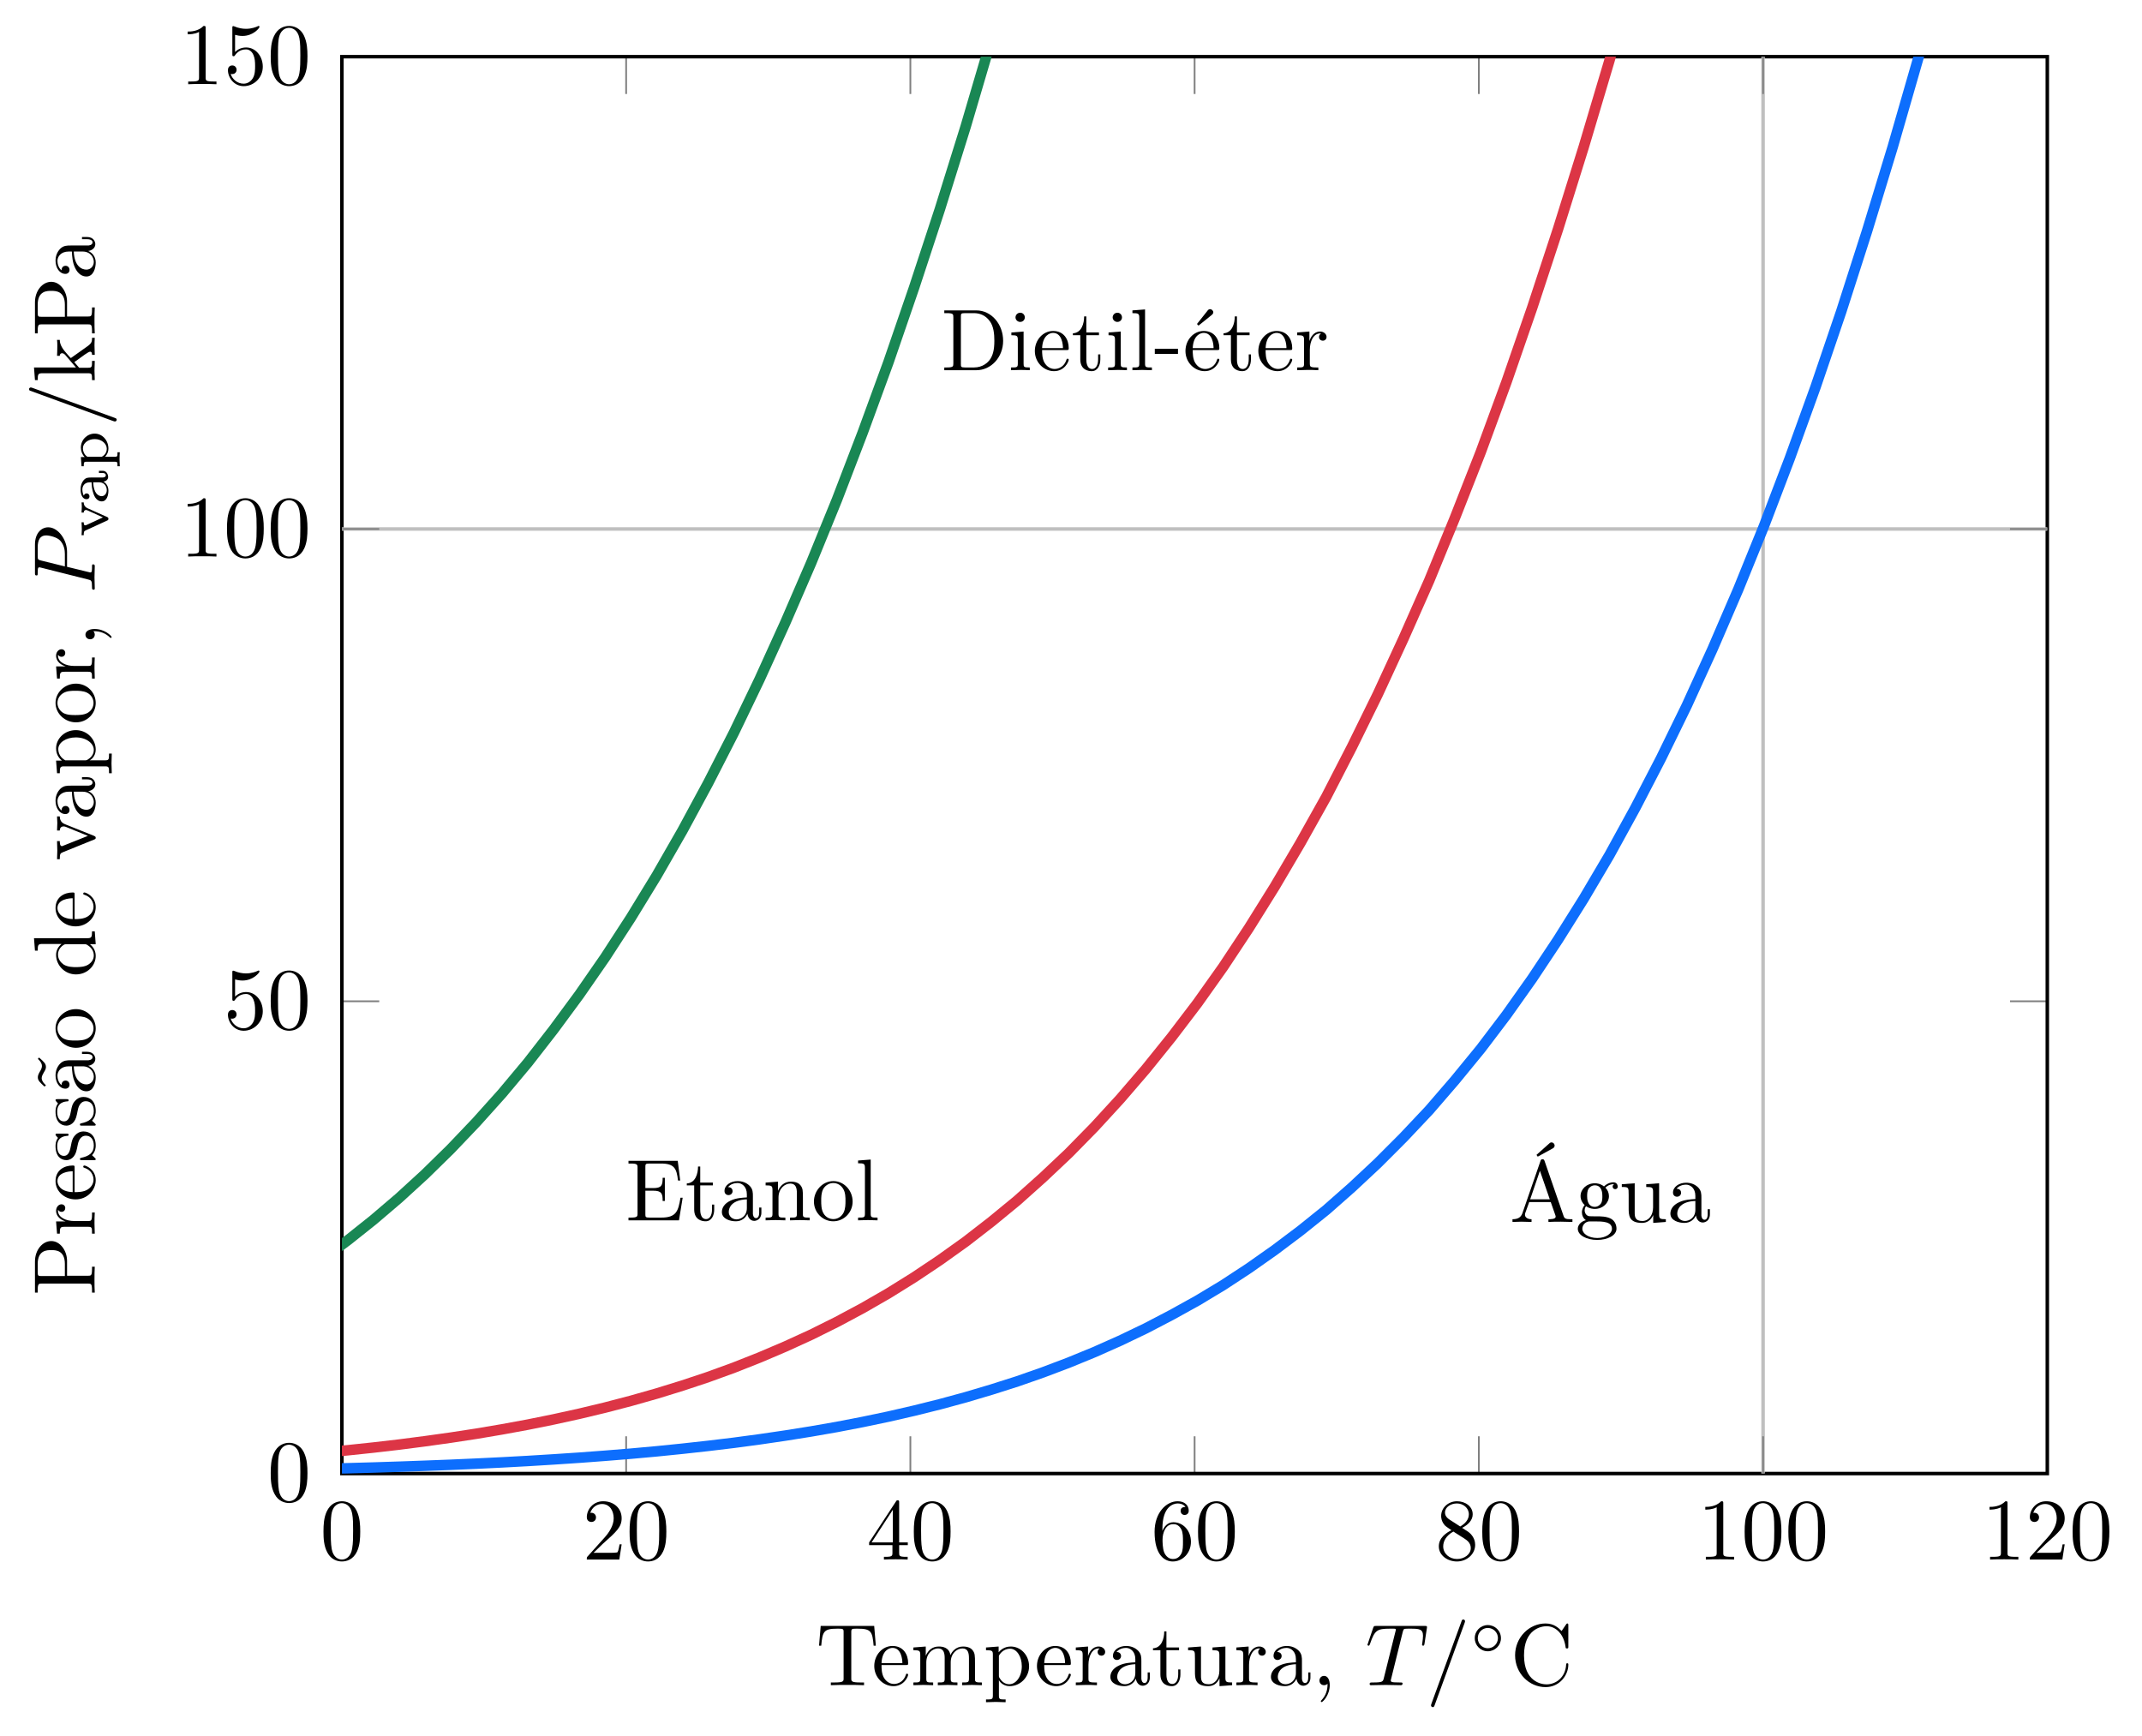 <?xml version="1.0" encoding="UTF-8"?>
<svg xmlns="http://www.w3.org/2000/svg" xmlns:xlink="http://www.w3.org/1999/xlink" width="244.01pt" height="197.77pt" viewBox="0 0 244.01 197.77" version="1.1">
<defs>
<g>
<symbol overflow="visible" id="glyph0-0">
<path style="stroke:none;" d=""/>
</symbol>
<symbol overflow="visible" id="glyph0-1">
<path style="stroke:none;" d="M 4.578 -3.188 C 4.578 -3.984 4.531 -4.781 4.188 -5.516 C 3.734 -6.484 2.906 -6.641 2.5 -6.641 C 1.891 -6.641 1.172 -6.375 0.75 -5.453 C 0.438 -4.766 0.391 -3.984 0.391 -3.188 C 0.391 -2.438 0.422 -1.547 0.844 -0.781 C 1.266 0.016 2 0.219 2.484 0.219 C 3.016 0.219 3.781 0.016 4.219 -0.938 C 4.531 -1.625 4.578 -2.406 4.578 -3.188 Z M 3.766 -3.312 C 3.766 -2.562 3.766 -1.891 3.656 -1.25 C 3.5 -0.297 2.938 0 2.484 0 C 2.094 0 1.5 -0.25 1.328 -1.203 C 1.219 -1.797 1.219 -2.719 1.219 -3.312 C 1.219 -3.953 1.219 -4.609 1.297 -5.141 C 1.484 -6.328 2.234 -6.422 2.484 -6.422 C 2.812 -6.422 3.469 -6.234 3.656 -5.25 C 3.766 -4.688 3.766 -3.938 3.766 -3.312 Z M 3.766 -3.312 "/>
</symbol>
<symbol overflow="visible" id="glyph0-2">
<path style="stroke:none;" d="M 4.469 -1.734 L 4.234 -1.734 C 4.172 -1.438 4.109 -1 4 -0.844 C 3.938 -0.766 3.281 -0.766 3.062 -0.766 L 1.266 -0.766 L 2.328 -1.797 C 3.875 -3.172 4.469 -3.703 4.469 -4.703 C 4.469 -5.844 3.578 -6.641 2.359 -6.641 C 1.234 -6.641 0.5 -5.719 0.5 -4.828 C 0.5 -4.281 1 -4.281 1.031 -4.281 C 1.203 -4.281 1.547 -4.391 1.547 -4.812 C 1.547 -5.062 1.359 -5.328 1.016 -5.328 C 0.938 -5.328 0.922 -5.328 0.891 -5.312 C 1.109 -5.969 1.656 -6.328 2.234 -6.328 C 3.141 -6.328 3.562 -5.516 3.562 -4.703 C 3.562 -3.906 3.078 -3.125 2.516 -2.5 L 0.609 -0.375 C 0.5 -0.266 0.5 -0.234 0.5 0 L 4.203 0 Z M 4.469 -1.734 "/>
</symbol>
<symbol overflow="visible" id="glyph0-3">
<path style="stroke:none;" d="M 4.688 -1.641 L 4.688 -1.953 L 3.703 -1.953 L 3.703 -6.484 C 3.703 -6.688 3.703 -6.75 3.531 -6.75 C 3.453 -6.75 3.422 -6.75 3.344 -6.625 L 0.281 -1.953 L 0.281 -1.641 L 2.938 -1.641 L 2.938 -0.781 C 2.938 -0.422 2.906 -0.312 2.172 -0.312 L 1.969 -0.312 L 1.969 0 C 2.375 -0.031 2.891 -0.031 3.312 -0.031 C 3.734 -0.031 4.25 -0.031 4.672 0 L 4.672 -0.312 L 4.453 -0.312 C 3.719 -0.312 3.703 -0.422 3.703 -0.781 L 3.703 -1.641 Z M 2.984 -1.953 L 0.562 -1.953 L 2.984 -5.672 Z M 2.984 -1.953 "/>
</symbol>
<symbol overflow="visible" id="glyph0-4">
<path style="stroke:none;" d="M 4.562 -2.031 C 4.562 -3.297 3.672 -4.25 2.562 -4.25 C 1.891 -4.25 1.516 -3.75 1.312 -3.266 L 1.312 -3.516 C 1.312 -6.031 2.547 -6.391 3.062 -6.391 C 3.297 -6.391 3.719 -6.328 3.938 -5.984 C 3.781 -5.984 3.391 -5.984 3.391 -5.547 C 3.391 -5.234 3.625 -5.078 3.844 -5.078 C 4 -5.078 4.312 -5.172 4.312 -5.562 C 4.312 -6.156 3.875 -6.641 3.047 -6.641 C 1.766 -6.641 0.422 -5.359 0.422 -3.156 C 0.422 -0.484 1.578 0.219 2.5 0.219 C 3.609 0.219 4.562 -0.719 4.562 -2.031 Z M 3.656 -2.047 C 3.656 -1.562 3.656 -1.062 3.484 -0.703 C 3.188 -0.109 2.734 -0.062 2.5 -0.062 C 1.875 -0.062 1.578 -0.656 1.516 -0.812 C 1.328 -1.281 1.328 -2.078 1.328 -2.25 C 1.328 -3.031 1.656 -4.031 2.547 -4.031 C 2.719 -4.031 3.172 -4.031 3.484 -3.406 C 3.656 -3.047 3.656 -2.531 3.656 -2.047 Z M 3.656 -2.047 "/>
</symbol>
<symbol overflow="visible" id="glyph0-5">
<path style="stroke:none;" d="M 4.562 -1.672 C 4.562 -2.031 4.453 -2.484 4.062 -2.906 C 3.875 -3.109 3.719 -3.203 3.078 -3.609 C 3.797 -3.984 4.281 -4.5 4.281 -5.156 C 4.281 -6.078 3.406 -6.641 2.5 -6.641 C 1.5 -6.641 0.688 -5.906 0.688 -4.969 C 0.688 -4.797 0.703 -4.344 1.125 -3.875 C 1.234 -3.766 1.609 -3.516 1.859 -3.344 C 1.281 -3.047 0.422 -2.5 0.422 -1.5 C 0.422 -0.453 1.438 0.219 2.484 0.219 C 3.609 0.219 4.562 -0.609 4.562 -1.672 Z M 3.844 -5.156 C 3.844 -4.578 3.453 -4.109 2.859 -3.766 L 1.625 -4.562 C 1.172 -4.859 1.125 -5.188 1.125 -5.359 C 1.125 -5.969 1.781 -6.391 2.484 -6.391 C 3.203 -6.391 3.844 -5.875 3.844 -5.156 Z M 4.062 -1.312 C 4.062 -0.578 3.312 -0.062 2.5 -0.062 C 1.641 -0.062 0.922 -0.672 0.922 -1.5 C 0.922 -2.078 1.234 -2.719 2.078 -3.188 L 3.312 -2.406 C 3.594 -2.219 4.062 -1.922 4.062 -1.312 Z M 4.062 -1.312 "/>
</symbol>
<symbol overflow="visible" id="glyph0-6">
<path style="stroke:none;" d="M 4.172 0 L 4.172 -0.312 L 3.859 -0.312 C 2.953 -0.312 2.938 -0.422 2.938 -0.781 L 2.938 -6.375 C 2.938 -6.625 2.938 -6.641 2.703 -6.641 C 2.078 -6 1.203 -6 0.891 -6 L 0.891 -5.688 C 1.094 -5.688 1.672 -5.688 2.188 -5.953 L 2.188 -0.781 C 2.188 -0.422 2.156 -0.312 1.266 -0.312 L 0.953 -0.312 L 0.953 0 C 1.297 -0.031 2.156 -0.031 2.562 -0.031 C 2.953 -0.031 3.828 -0.031 4.172 0 Z M 4.172 0 "/>
</symbol>
<symbol overflow="visible" id="glyph0-7">
<path style="stroke:none;" d="M 4.469 -2 C 4.469 -3.188 3.656 -4.188 2.578 -4.188 C 2.109 -4.188 1.672 -4.031 1.312 -3.672 L 1.312 -5.625 C 1.516 -5.562 1.844 -5.5 2.156 -5.5 C 3.391 -5.5 4.094 -6.406 4.094 -6.531 C 4.094 -6.594 4.062 -6.641 3.984 -6.641 C 3.984 -6.641 3.953 -6.641 3.906 -6.609 C 3.703 -6.516 3.219 -6.312 2.547 -6.312 C 2.156 -6.312 1.688 -6.391 1.219 -6.594 C 1.141 -6.625 1.109 -6.625 1.109 -6.625 C 1 -6.625 1 -6.547 1 -6.391 L 1 -3.438 C 1 -3.266 1 -3.188 1.141 -3.188 C 1.219 -3.188 1.234 -3.203 1.281 -3.266 C 1.391 -3.422 1.75 -3.969 2.562 -3.969 C 3.078 -3.969 3.328 -3.516 3.406 -3.328 C 3.562 -2.953 3.594 -2.578 3.594 -2.078 C 3.594 -1.719 3.594 -1.125 3.344 -0.703 C 3.109 -0.312 2.734 -0.062 2.281 -0.062 C 1.562 -0.062 0.984 -0.594 0.812 -1.172 C 0.844 -1.172 0.875 -1.156 0.984 -1.156 C 1.312 -1.156 1.484 -1.406 1.484 -1.641 C 1.484 -1.891 1.312 -2.141 0.984 -2.141 C 0.844 -2.141 0.5 -2.062 0.5 -1.609 C 0.5 -0.75 1.188 0.219 2.297 0.219 C 3.453 0.219 4.469 -0.734 4.469 -2 Z M 4.469 -2 "/>
</symbol>
<symbol overflow="visible" id="glyph0-8">
<path style="stroke:none;" d="M 6.625 -2.328 C 6.625 -2.422 6.625 -2.5 6.5 -2.5 C 6.391 -2.5 6.391 -2.438 6.375 -2.328 C 6.297 -0.906 5.234 -0.094 4.141 -0.094 C 3.531 -0.094 1.578 -0.422 1.578 -3.406 C 1.578 -6.375 3.531 -6.719 4.141 -6.719 C 5.219 -6.719 6.109 -5.812 6.312 -4.359 C 6.328 -4.219 6.328 -4.188 6.469 -4.188 C 6.625 -4.188 6.625 -4.219 6.625 -4.422 L 6.625 -6.781 C 6.625 -6.953 6.625 -7.031 6.516 -7.031 C 6.484 -7.031 6.438 -7.031 6.359 -6.906 L 5.859 -6.172 C 5.5 -6.531 4.984 -7.031 4.031 -7.031 C 2.156 -7.031 0.562 -5.438 0.562 -3.406 C 0.562 -1.344 2.172 0.219 4.031 0.219 C 5.656 0.219 6.625 -1.172 6.625 -2.328 Z M 6.625 -2.328 "/>
</symbol>
<symbol overflow="visible" id="glyph1-0">
<path style="stroke:none;" d=""/>
</symbol>
<symbol overflow="visible" id="glyph1-1">
<path style="stroke:none;" d="M 7.141 0 L 7.141 -0.312 L 6.969 -0.312 C 6.375 -0.312 6.234 -0.375 6.125 -0.703 L 3.969 -6.938 C 3.922 -7.062 3.891 -7.141 3.734 -7.141 C 3.578 -7.141 3.547 -7.078 3.5 -6.938 L 1.438 -0.984 C 1.25 -0.469 0.859 -0.312 0.312 -0.312 L 0.312 0 L 1.328 -0.031 L 2.484 0 L 2.484 -0.312 C 1.984 -0.312 1.734 -0.562 1.734 -0.812 C 1.734 -0.844 1.75 -0.953 1.75 -0.969 L 2.219 -2.266 L 4.672 -2.266 L 5.203 -0.75 C 5.219 -0.703 5.234 -0.641 5.234 -0.609 C 5.234 -0.312 4.672 -0.312 4.406 -0.312 L 4.406 0 C 4.766 -0.031 5.469 -0.031 5.844 -0.031 Z M 4.562 -2.578 L 2.328 -2.578 L 3.438 -5.828 Z M 5.109 -8.641 C 5.141 -8.859 4.969 -9.062 4.75 -9.062 C 4.641 -9.062 4.531 -8.984 4.5 -8.938 L 3.047 -7.641 L 3.188 -7.438 L 4.891 -8.375 C 5 -8.422 5.078 -8.516 5.109 -8.641 Z M 5.109 -8.641 "/>
</symbol>
<symbol overflow="visible" id="glyph1-2">
<path style="stroke:none;" d="M 4.828 -4.031 C 4.828 -4.203 4.719 -4.516 4.328 -4.516 C 4.125 -4.516 3.688 -4.453 3.266 -4.047 C 2.844 -4.375 2.438 -4.406 2.219 -4.406 C 1.281 -4.406 0.594 -3.719 0.594 -2.953 C 0.594 -2.516 0.812 -2.141 1.062 -1.922 C 0.938 -1.781 0.75 -1.453 0.75 -1.094 C 0.75 -0.781 0.891 -0.406 1.203 -0.203 C 0.594 -0.047 0.281 0.391 0.281 0.781 C 0.281 1.5 1.266 2.047 2.484 2.047 C 3.656 2.047 4.688 1.547 4.688 0.766 C 4.688 0.422 4.562 -0.094 4.047 -0.375 C 3.516 -0.641 2.938 -0.641 2.328 -0.641 C 2.078 -0.641 1.656 -0.641 1.578 -0.656 C 1.266 -0.703 1.062 -1 1.062 -1.328 C 1.062 -1.359 1.062 -1.594 1.219 -1.797 C 1.609 -1.516 2.031 -1.484 2.219 -1.484 C 3.141 -1.484 3.828 -2.172 3.828 -2.938 C 3.828 -3.312 3.672 -3.672 3.422 -3.906 C 3.781 -4.25 4.141 -4.297 4.312 -4.297 C 4.312 -4.297 4.391 -4.297 4.422 -4.281 C 4.312 -4.25 4.25 -4.141 4.25 -4.016 C 4.25 -3.844 4.391 -3.734 4.547 -3.734 C 4.641 -3.734 4.828 -3.797 4.828 -4.031 Z M 3.078 -2.953 C 3.078 -2.688 3.078 -2.359 2.922 -2.109 C 2.844 -2 2.609 -1.719 2.219 -1.719 C 1.344 -1.719 1.344 -2.719 1.344 -2.938 C 1.344 -3.203 1.359 -3.531 1.5 -3.781 C 1.578 -3.891 1.812 -4.172 2.219 -4.172 C 3.078 -4.172 3.078 -3.188 3.078 -2.953 Z M 4.172 0.781 C 4.172 1.328 3.469 1.828 2.5 1.828 C 1.484 1.828 0.797 1.312 0.797 0.781 C 0.797 0.328 1.172 -0.047 1.609 -0.062 L 2.203 -0.062 C 3.062 -0.062 4.172 -0.062 4.172 0.781 Z M 4.172 0.781 "/>
</symbol>
<symbol overflow="visible" id="glyph1-3">
<path style="stroke:none;" d="M 5.328 0 L 5.328 -0.312 C 4.641 -0.312 4.562 -0.375 4.562 -0.875 L 4.562 -4.406 L 3.094 -4.297 L 3.094 -3.984 C 3.781 -3.984 3.875 -3.922 3.875 -3.422 L 3.875 -1.656 C 3.875 -0.781 3.391 -0.109 2.656 -0.109 C 1.828 -0.109 1.781 -0.578 1.781 -1.094 L 1.781 -4.406 L 0.312 -4.297 L 0.312 -3.984 C 1.094 -3.984 1.094 -3.953 1.094 -3.078 L 1.094 -1.578 C 1.094 -0.797 1.094 0.109 2.609 0.109 C 3.172 0.109 3.609 -0.172 3.891 -0.781 L 3.891 0.109 Z M 5.328 0 "/>
</symbol>
<symbol overflow="visible" id="glyph1-4">
<path style="stroke:none;" d="M 4.812 -0.891 L 4.812 -1.453 L 4.562 -1.453 L 4.562 -0.891 C 4.562 -0.312 4.312 -0.25 4.203 -0.25 C 3.875 -0.25 3.844 -0.703 3.844 -0.75 L 3.844 -2.734 C 3.844 -3.156 3.844 -3.547 3.484 -3.922 C 3.094 -4.312 2.594 -4.469 2.109 -4.469 C 1.297 -4.469 0.609 -4 0.609 -3.344 C 0.609 -3.047 0.812 -2.875 1.062 -2.875 C 1.344 -2.875 1.531 -3.078 1.531 -3.328 C 1.531 -3.453 1.469 -3.781 1.016 -3.781 C 1.281 -4.141 1.781 -4.25 2.094 -4.25 C 2.578 -4.25 3.156 -3.859 3.156 -2.969 L 3.156 -2.609 C 2.641 -2.578 1.938 -2.547 1.312 -2.25 C 0.562 -1.906 0.312 -1.391 0.312 -0.953 C 0.312 -0.141 1.281 0.109 1.906 0.109 C 2.578 0.109 3.031 -0.297 3.219 -0.75 C 3.266 -0.359 3.531 0.062 4 0.062 C 4.203 0.062 4.812 -0.078 4.812 -0.891 Z M 3.156 -1.391 C 3.156 -0.453 2.438 -0.109 1.984 -0.109 C 1.5 -0.109 1.094 -0.453 1.094 -0.953 C 1.094 -1.5 1.5 -2.328 3.156 -2.391 Z M 3.156 -1.391 "/>
</symbol>
<symbol overflow="visible" id="glyph1-5">
<path style="stroke:none;" d="M 6.5 -2.578 L 6.25 -2.578 C 6 -1.031 5.766 -0.312 4.062 -0.312 L 2.734 -0.312 C 2.266 -0.312 2.25 -0.375 2.25 -0.703 L 2.25 -3.375 L 3.141 -3.375 C 4.109 -3.375 4.219 -3.047 4.219 -2.203 L 4.469 -2.203 L 4.469 -4.844 L 4.219 -4.844 C 4.219 -3.984 4.109 -3.672 3.141 -3.672 L 2.25 -3.672 L 2.25 -6.078 C 2.25 -6.406 2.266 -6.469 2.734 -6.469 L 4.016 -6.469 C 5.547 -6.469 5.812 -5.922 5.969 -4.531 L 6.219 -4.531 L 5.938 -6.781 L 0.328 -6.781 L 0.328 -6.469 L 0.562 -6.469 C 1.328 -6.469 1.359 -6.359 1.359 -6 L 1.359 -0.781 C 1.359 -0.422 1.328 -0.312 0.562 -0.312 L 0.328 -0.312 L 0.328 0 L 6.078 0 Z M 6.5 -2.578 "/>
</symbol>
<symbol overflow="visible" id="glyph1-6">
<path style="stroke:none;" d="M 3.312 -1.234 L 3.312 -1.797 L 3.062 -1.797 L 3.062 -1.25 C 3.062 -0.516 2.766 -0.141 2.391 -0.141 C 1.719 -0.141 1.719 -1.047 1.719 -1.219 L 1.719 -3.984 L 3.156 -3.984 L 3.156 -4.297 L 1.719 -4.297 L 1.719 -6.125 L 1.469 -6.125 C 1.469 -5.312 1.172 -4.25 0.188 -4.203 L 0.188 -3.984 L 1.031 -3.984 L 1.031 -1.234 C 1.031 -0.016 1.969 0.109 2.328 0.109 C 3.031 0.109 3.312 -0.594 3.312 -1.234 Z M 3.312 -1.234 "/>
</symbol>
<symbol overflow="visible" id="glyph1-7">
<path style="stroke:none;" d="M 5.328 0 L 5.328 -0.312 C 4.812 -0.312 4.562 -0.312 4.562 -0.609 L 4.562 -2.516 C 4.562 -3.375 4.562 -3.672 4.25 -4.031 C 4.109 -4.203 3.781 -4.406 3.203 -4.406 C 2.469 -4.406 2 -3.984 1.719 -3.359 L 1.719 -4.406 L 0.312 -4.297 L 0.312 -3.984 C 1.016 -3.984 1.094 -3.922 1.094 -3.422 L 1.094 -0.75 C 1.094 -0.312 0.984 -0.312 0.312 -0.312 L 0.312 0 L 1.453 -0.031 L 2.562 0 L 2.562 -0.312 C 1.891 -0.312 1.781 -0.312 1.781 -0.75 L 1.781 -2.594 C 1.781 -3.625 2.5 -4.188 3.125 -4.188 C 3.766 -4.188 3.875 -3.656 3.875 -3.078 L 3.875 -0.75 C 3.875 -0.312 3.766 -0.312 3.094 -0.312 L 3.094 0 L 4.219 -0.031 Z M 5.328 0 "/>
</symbol>
<symbol overflow="visible" id="glyph1-8">
<path style="stroke:none;" d="M 4.688 -2.141 C 4.688 -3.406 3.703 -4.469 2.5 -4.469 C 1.25 -4.469 0.281 -3.375 0.281 -2.141 C 0.281 -0.844 1.312 0.109 2.484 0.109 C 3.688 0.109 4.688 -0.875 4.688 -2.141 Z M 3.875 -2.219 C 3.875 -1.859 3.875 -1.312 3.656 -0.875 C 3.422 -0.422 2.984 -0.141 2.5 -0.141 C 2.062 -0.141 1.625 -0.344 1.359 -0.812 C 1.109 -1.25 1.109 -1.859 1.109 -2.219 C 1.109 -2.609 1.109 -3.141 1.344 -3.578 C 1.609 -4.031 2.078 -4.25 2.484 -4.25 C 2.922 -4.25 3.344 -4.031 3.609 -3.594 C 3.875 -3.172 3.875 -2.594 3.875 -2.219 Z M 3.875 -2.219 "/>
</symbol>
<symbol overflow="visible" id="glyph1-9">
<path style="stroke:none;" d="M 2.547 0 L 2.547 -0.312 C 1.875 -0.312 1.766 -0.312 1.766 -0.75 L 1.766 -6.922 L 0.328 -6.812 L 0.328 -6.5 C 1.031 -6.5 1.109 -6.438 1.109 -5.938 L 1.109 -0.75 C 1.109 -0.312 1 -0.312 0.328 -0.312 L 0.328 0 L 1.438 -0.031 Z M 2.547 0 "/>
</symbol>
<symbol overflow="visible" id="glyph1-10">
<path style="stroke:none;" d="M 7.047 -3.344 C 7.047 -5.25 5.703 -6.812 4 -6.812 L 0.344 -6.812 L 0.344 -6.5 L 0.594 -6.5 C 1.359 -6.5 1.375 -6.391 1.375 -6.031 L 1.375 -0.781 C 1.375 -0.422 1.359 -0.312 0.594 -0.312 L 0.344 -0.312 L 0.344 0 L 4 0 C 5.672 0 7.047 -1.469 7.047 -3.344 Z M 6.047 -3.344 C 6.047 -2.25 5.859 -1.641 5.5 -1.156 C 5.297 -0.891 4.734 -0.312 3.734 -0.312 L 2.719 -0.312 C 2.25 -0.312 2.234 -0.375 2.234 -0.703 L 2.234 -6.094 C 2.234 -6.438 2.25 -6.5 2.719 -6.5 L 3.719 -6.5 C 4.344 -6.5 5.031 -6.281 5.531 -5.578 C 5.969 -4.984 6.047 -4.125 6.047 -3.344 Z M 6.047 -3.344 "/>
</symbol>
<symbol overflow="visible" id="glyph1-11">
<path style="stroke:none;" d="M 2.469 0 L 2.469 -0.312 C 1.797 -0.312 1.766 -0.359 1.766 -0.75 L 1.766 -4.406 L 0.375 -4.297 L 0.375 -3.984 C 1.016 -3.984 1.109 -3.922 1.109 -3.438 L 1.109 -0.75 C 1.109 -0.312 1 -0.312 0.328 -0.312 L 0.328 0 L 1.422 -0.031 C 1.781 -0.031 2.125 -0.016 2.469 0 Z M 1.906 -6.016 C 1.906 -6.297 1.688 -6.547 1.391 -6.547 C 1.047 -6.547 0.844 -6.266 0.844 -6.016 C 0.844 -5.75 1.078 -5.5 1.375 -5.5 C 1.719 -5.5 1.906 -5.766 1.906 -6.016 Z M 1.906 -6.016 "/>
</symbol>
<symbol overflow="visible" id="glyph1-12">
<path style="stroke:none;" d="M 4.141 -1.188 C 4.141 -1.281 4.062 -1.312 4 -1.312 C 3.922 -1.312 3.891 -1.25 3.875 -1.172 C 3.531 -0.141 2.625 -0.141 2.531 -0.141 C 2.031 -0.141 1.641 -0.438 1.406 -0.812 C 1.109 -1.281 1.109 -1.938 1.109 -2.297 L 3.891 -2.297 C 4.109 -2.297 4.141 -2.297 4.141 -2.516 C 4.141 -3.5 3.594 -4.469 2.359 -4.469 C 1.203 -4.469 0.281 -3.438 0.281 -2.188 C 0.281 -0.859 1.328 0.109 2.469 0.109 C 3.688 0.109 4.141 -1 4.141 -1.188 Z M 3.484 -2.516 L 1.109 -2.516 C 1.172 -4 2.016 -4.25 2.359 -4.25 C 3.375 -4.25 3.484 -2.906 3.484 -2.516 Z M 3.484 -2.516 "/>
</symbol>
<symbol overflow="visible" id="glyph1-13">
<path style="stroke:none;" d="M 2.75 -1.859 L 2.75 -2.438 L 0.109 -2.438 L 0.109 -1.859 Z M 2.75 -1.859 "/>
</symbol>
<symbol overflow="visible" id="glyph1-14">
<path style="stroke:none;" d="M 4.141 -1.188 C 4.141 -1.281 4.062 -1.312 4 -1.312 C 3.922 -1.312 3.891 -1.25 3.875 -1.172 C 3.531 -0.141 2.625 -0.141 2.531 -0.141 C 2.031 -0.141 1.641 -0.438 1.406 -0.812 C 1.109 -1.281 1.109 -1.938 1.109 -2.297 L 3.891 -2.297 C 4.109 -2.297 4.141 -2.297 4.141 -2.516 C 4.141 -3.5 3.594 -4.469 2.359 -4.469 C 1.203 -4.469 0.281 -3.438 0.281 -2.188 C 0.281 -0.859 1.328 0.109 2.469 0.109 C 3.688 0.109 4.141 -1 4.141 -1.188 Z M 3.484 -2.516 L 1.109 -2.516 C 1.172 -4 2.016 -4.25 2.359 -4.25 C 3.375 -4.25 3.484 -2.906 3.484 -2.516 Z M 3.453 -6.594 C 3.453 -6.781 3.266 -6.953 3.094 -6.953 C 2.938 -6.953 2.828 -6.844 2.797 -6.781 L 1.594 -5.266 L 1.766 -5.078 L 3.281 -6.297 C 3.375 -6.375 3.453 -6.484 3.453 -6.594 Z M 3.453 -6.594 "/>
</symbol>
<symbol overflow="visible" id="glyph1-15">
<path style="stroke:none;" d="M 3.625 -3.797 C 3.625 -4.109 3.312 -4.406 2.891 -4.406 C 2.156 -4.406 1.797 -3.734 1.672 -3.312 L 1.672 -4.406 L 0.281 -4.297 L 0.281 -3.984 C 0.984 -3.984 1.062 -3.922 1.062 -3.422 L 1.062 -0.75 C 1.062 -0.312 0.953 -0.312 0.281 -0.312 L 0.281 0 L 1.422 -0.031 C 1.812 -0.031 2.281 -0.031 2.688 0 L 2.688 -0.312 L 2.469 -0.312 C 1.734 -0.312 1.719 -0.422 1.719 -0.781 L 1.719 -2.312 C 1.719 -3.297 2.141 -4.188 2.891 -4.188 C 2.953 -4.188 2.984 -4.188 3 -4.172 C 2.969 -4.172 2.766 -4.047 2.766 -3.781 C 2.766 -3.516 2.984 -3.359 3.203 -3.359 C 3.375 -3.359 3.625 -3.484 3.625 -3.797 Z M 3.625 -3.797 "/>
</symbol>
<symbol overflow="visible" id="glyph1-16">
<path style="stroke:none;" d="M 6.828 -4.5 L 6.641 -6.75 L 0.547 -6.75 L 0.359 -4.5 L 0.609 -4.5 C 0.75 -6.109 0.891 -6.438 2.406 -6.438 C 2.578 -6.438 2.844 -6.438 2.938 -6.422 C 3.156 -6.375 3.156 -6.266 3.156 -6.047 L 3.156 -0.781 C 3.156 -0.453 3.156 -0.312 2.109 -0.312 L 1.703 -0.312 L 1.703 0 C 2.109 -0.031 3.125 -0.031 3.594 -0.031 C 4.047 -0.031 5.078 -0.031 5.484 0 L 5.484 -0.312 L 5.078 -0.312 C 4.031 -0.312 4.031 -0.453 4.031 -0.781 L 4.031 -6.047 C 4.031 -6.234 4.031 -6.375 4.219 -6.422 C 4.328 -6.438 4.594 -6.438 4.781 -6.438 C 6.297 -6.438 6.438 -6.109 6.578 -4.5 Z M 6.828 -4.5 "/>
</symbol>
<symbol overflow="visible" id="glyph1-17">
<path style="stroke:none;" d="M 8.109 0 L 8.109 -0.312 C 7.594 -0.312 7.344 -0.312 7.328 -0.609 L 7.328 -2.516 C 7.328 -3.375 7.328 -3.672 7.016 -4.031 C 6.875 -4.203 6.547 -4.406 5.969 -4.406 C 5.141 -4.406 4.688 -3.812 4.531 -3.422 C 4.391 -4.297 3.656 -4.406 3.203 -4.406 C 2.469 -4.406 2 -3.984 1.719 -3.359 L 1.719 -4.406 L 0.312 -4.297 L 0.312 -3.984 C 1.016 -3.984 1.094 -3.922 1.094 -3.422 L 1.094 -0.75 C 1.094 -0.312 0.984 -0.312 0.312 -0.312 L 0.312 0 L 1.453 -0.031 L 2.562 0 L 2.562 -0.312 C 1.891 -0.312 1.781 -0.312 1.781 -0.75 L 1.781 -2.594 C 1.781 -3.625 2.5 -4.188 3.125 -4.188 C 3.766 -4.188 3.875 -3.656 3.875 -3.078 L 3.875 -0.75 C 3.875 -0.312 3.766 -0.312 3.094 -0.312 L 3.094 0 L 4.219 -0.031 L 5.328 0 L 5.328 -0.312 C 4.672 -0.312 4.562 -0.312 4.562 -0.75 L 4.562 -2.594 C 4.562 -3.625 5.266 -4.188 5.906 -4.188 C 6.531 -4.188 6.641 -3.656 6.641 -3.078 L 6.641 -0.75 C 6.641 -0.312 6.531 -0.312 5.859 -0.312 L 5.859 0 L 6.984 -0.031 Z M 8.109 0 "/>
</symbol>
<symbol overflow="visible" id="glyph1-18">
<path style="stroke:none;" d="M 5.188 -2.156 C 5.188 -3.422 4.234 -4.406 3.109 -4.406 C 2.328 -4.406 1.906 -3.969 1.719 -3.75 L 1.719 -4.406 L 0.281 -4.297 L 0.281 -3.984 C 0.984 -3.984 1.062 -3.922 1.062 -3.484 L 1.062 1.172 C 1.062 1.625 0.953 1.625 0.281 1.625 L 0.281 1.938 L 1.391 1.906 L 2.516 1.938 L 2.516 1.625 C 1.859 1.625 1.75 1.625 1.75 1.172 L 1.75 -0.594 C 1.797 -0.422 2.219 0.109 2.969 0.109 C 4.156 0.109 5.188 -0.875 5.188 -2.156 Z M 4.359 -2.156 C 4.359 -0.953 3.672 -0.109 2.938 -0.109 C 2.531 -0.109 2.156 -0.312 1.891 -0.719 C 1.75 -0.922 1.75 -0.938 1.75 -1.141 L 1.75 -3.359 C 2.031 -3.875 2.516 -4.156 3.031 -4.156 C 3.766 -4.156 4.359 -3.281 4.359 -2.156 Z M 4.359 -2.156 "/>
</symbol>
<symbol overflow="visible" id="glyph1-19">
<path style="stroke:none;" d="M 2.031 -0.016 C 2.031 -0.641 1.781 -1.062 1.391 -1.062 C 1.031 -1.062 0.859 -0.781 0.859 -0.531 C 0.859 -0.266 1.031 0 1.391 0 C 1.531 0 1.672 -0.062 1.781 -0.156 C 1.797 0.625 1.531 1.234 1.094 1.703 C 1.031 1.766 1.016 1.781 1.016 1.812 C 1.016 1.891 1.062 1.922 1.109 1.922 C 1.234 1.922 2.031 1.141 2.031 -0.016 Z M 2.031 -0.016 "/>
</symbol>
<symbol overflow="visible" id="glyph2-0">
<path style="stroke:none;" d=""/>
</symbol>
<symbol overflow="visible" id="glyph2-1">
<path style="stroke:none;" d="M 6.734 -4.734 L 7 -6.469 C 7.016 -6.516 7.016 -6.609 7.016 -6.641 C 7.016 -6.75 6.922 -6.75 6.75 -6.75 L 1.219 -6.75 C 0.984 -6.75 0.969 -6.734 0.891 -6.547 L 0.297 -4.797 C 0.297 -4.781 0.234 -4.609 0.234 -4.609 C 0.234 -4.562 0.297 -4.5 0.359 -4.5 C 0.453 -4.5 0.469 -4.562 0.531 -4.719 C 1.062 -6.266 1.328 -6.438 2.797 -6.438 L 3.188 -6.438 C 3.469 -6.438 3.469 -6.406 3.469 -6.312 C 3.469 -6.266 3.438 -6.141 3.422 -6.109 L 2.094 -0.781 C 2 -0.422 1.969 -0.312 0.906 -0.312 C 0.547 -0.312 0.484 -0.312 0.484 -0.125 C 0.484 0 0.594 0 0.656 0 C 0.922 0 1.203 -0.016 1.469 -0.016 L 2.328 -0.031 L 3.156 -0.016 C 3.438 -0.016 3.734 0 4.016 0 C 4.109 0 4.234 0 4.234 -0.203 C 4.234 -0.312 4.156 -0.312 3.891 -0.312 C 3.656 -0.312 3.516 -0.312 3.266 -0.328 C 2.969 -0.359 2.891 -0.391 2.891 -0.547 C 2.891 -0.547 2.891 -0.609 2.938 -0.75 L 4.25 -6.047 C 4.328 -6.328 4.359 -6.391 4.484 -6.422 C 4.578 -6.438 4.906 -6.438 5.109 -6.438 C 6.125 -6.438 6.562 -6.406 6.562 -5.625 C 6.562 -5.469 6.531 -5.078 6.484 -4.828 C 6.484 -4.781 6.453 -4.672 6.453 -4.641 C 6.453 -4.578 6.484 -4.5 6.578 -4.5 C 6.688 -4.5 6.703 -4.578 6.734 -4.734 Z M 6.734 -4.734 "/>
</symbol>
<symbol overflow="visible" id="glyph2-2">
<path style="stroke:none;" d="M 4.422 -7.281 C 4.422 -7.391 4.344 -7.484 4.234 -7.484 C 4.156 -7.484 4.094 -7.453 4.062 -7.391 L 0.594 2.109 C 0.547 2.25 0.547 2.297 0.547 2.297 C 0.547 2.406 0.641 2.5 0.75 2.5 C 0.875 2.5 0.906 2.422 0.969 2.25 L 4.375 -7.094 C 4.422 -7.234 4.422 -7.281 4.422 -7.281 Z M 4.422 -7.281 "/>
</symbol>
<symbol overflow="visible" id="glyph3-0">
<path style="stroke:none;" d=""/>
</symbol>
<symbol overflow="visible" id="glyph3-1">
<path style="stroke:none;" d="M 3.531 -1.734 C 3.531 -2.594 2.844 -3.234 2.031 -3.234 C 1.203 -3.234 0.547 -2.562 0.547 -1.75 C 0.547 -0.906 1.219 -0.25 2.031 -0.25 C 2.859 -0.25 3.531 -0.922 3.531 -1.734 Z M 3.188 -1.75 C 3.188 -1.109 2.672 -0.594 2.031 -0.594 C 1.391 -0.594 0.891 -1.125 0.891 -1.734 C 0.891 -2.391 1.406 -2.906 2.031 -2.906 C 2.688 -2.906 3.188 -2.375 3.188 -1.75 Z M 3.188 -1.75 "/>
</symbol>
<symbol overflow="visible" id="glyph4-0">
<path style="stroke:none;" d=""/>
</symbol>
<symbol overflow="visible" id="glyph4-1">
<path style="stroke:none;" d="M -4.953 -6.219 C -5.938 -6.219 -6.812 -5.234 -6.812 -3.875 L -6.812 -0.344 L -6.5 -0.344 L -6.5 -0.594 C -6.5 -1.359 -6.391 -1.375 -6.031 -1.375 L -0.781 -1.375 C -0.422 -1.375 -0.312 -1.359 -0.312 -0.594 L -0.312 -0.344 L 0 -0.344 C -0.031 -0.703 -0.031 -1.438 -0.031 -1.812 C -0.031 -2.188 -0.031 -2.938 0 -3.297 L -0.312 -3.297 L -0.312 -3.047 C -0.312 -2.281 -0.422 -2.266 -0.781 -2.266 L -3.156 -2.266 L -3.156 -3.953 C -3.156 -5.141 -3.953 -6.219 -4.953 -6.219 Z M -4.953 -5.188 C -4.484 -5.188 -3.406 -5.188 -3.406 -3.609 L -3.406 -2.234 L -6.094 -2.234 C -6.438 -2.234 -6.5 -2.25 -6.5 -2.719 L -6.5 -3.609 C -6.5 -5.188 -5.438 -5.188 -4.953 -5.188 Z M -4.953 -5.188 "/>
</symbol>
<symbol overflow="visible" id="glyph4-2">
<path style="stroke:none;" d="M -3.797 -3.625 C -4.109 -3.625 -4.406 -3.312 -4.406 -2.891 C -4.406 -2.156 -3.734 -1.797 -3.312 -1.672 L -4.406 -1.672 L -4.297 -0.281 L -3.984 -0.281 C -3.984 -0.984 -3.922 -1.062 -3.422 -1.062 L -0.75 -1.062 C -0.312 -1.062 -0.312 -0.953 -0.312 -0.281 L 0 -0.281 L -0.031 -1.422 C -0.031 -1.812 -0.031 -2.281 0 -2.688 L -0.312 -2.688 L -0.312 -2.469 C -0.312 -1.734 -0.422 -1.719 -0.781 -1.719 L -2.312 -1.719 C -3.297 -1.719 -4.188 -2.141 -4.188 -2.891 C -4.188 -2.953 -4.188 -2.984 -4.172 -3 C -4.172 -2.969 -4.047 -2.766 -3.781 -2.766 C -3.516 -2.766 -3.359 -2.984 -3.359 -3.203 C -3.359 -3.375 -3.484 -3.625 -3.797 -3.625 Z M -3.797 -3.625 "/>
</symbol>
<symbol overflow="visible" id="glyph4-3">
<path style="stroke:none;" d="M -1.188 -4.141 C -1.281 -4.141 -1.312 -4.062 -1.312 -4 C -1.312 -3.922 -1.25 -3.891 -1.172 -3.875 C -0.141 -3.531 -0.141 -2.625 -0.141 -2.531 C -0.141 -2.031 -0.438 -1.641 -0.812 -1.406 C -1.281 -1.109 -1.938 -1.109 -2.297 -1.109 L -2.297 -3.891 C -2.297 -4.109 -2.297 -4.141 -2.516 -4.141 C -3.5 -4.141 -4.469 -3.594 -4.469 -2.359 C -4.469 -1.203 -3.438 -0.281 -2.188 -0.281 C -0.859 -0.281 0.109 -1.328 0.109 -2.469 C 0.109 -3.688 -1 -4.141 -1.188 -4.141 Z M -2.516 -3.484 L -2.516 -1.109 C -4 -1.172 -4.25 -2.016 -4.25 -2.359 C -4.25 -3.375 -2.906 -3.484 -2.516 -3.484 Z M -2.516 -3.484 "/>
</symbol>
<symbol overflow="visible" id="glyph4-4">
<path style="stroke:none;" d="M -1.281 -3.594 C -1.797 -3.594 -2.109 -3.297 -2.219 -3.172 C -2.547 -2.844 -2.625 -2.453 -2.703 -2.031 C -2.812 -1.469 -2.938 -0.812 -3.516 -0.812 C -3.875 -0.812 -4.281 -1.062 -4.281 -1.922 C -4.281 -3.016 -3.375 -3.078 -3.078 -3.094 C -2.984 -3.094 -2.984 -3.203 -2.984 -3.203 C -2.984 -3.344 -3.031 -3.344 -3.219 -3.344 L -4.234 -3.344 C -4.391 -3.344 -4.469 -3.344 -4.469 -3.234 C -4.469 -3.188 -4.469 -3.156 -4.344 -3.031 C -4.312 -3 -4.219 -2.906 -4.188 -2.859 C -4.469 -2.484 -4.469 -2.078 -4.469 -1.922 C -4.469 -0.703 -3.797 -0.328 -3.234 -0.328 C -2.891 -0.328 -2.609 -0.484 -2.391 -0.75 C -2.141 -1.078 -2.078 -1.359 -1.938 -2.078 C -1.891 -2.297 -1.734 -3.109 -1.016 -3.109 C -0.516 -3.109 -0.109 -2.766 -0.109 -1.984 C -0.109 -1.141 -0.672 -0.781 -1.531 -0.594 C -1.656 -0.562 -1.688 -0.562 -1.688 -0.453 C -1.688 -0.328 -1.625 -0.328 -1.453 -0.328 L -0.125 -0.328 C 0.047 -0.328 0.109 -0.328 0.109 -0.438 C 0.109 -0.484 0.094 -0.5 -0.094 -0.688 C -0.109 -0.703 -0.125 -0.703 -0.312 -0.891 C 0.094 -1.328 0.109 -1.781 0.109 -1.984 C 0.109 -3.125 -0.562 -3.594 -1.281 -3.594 Z M -1.281 -3.594 "/>
</symbol>
<symbol overflow="visible" id="glyph4-5">
<path style="stroke:none;" d="M -0.891 -4.812 L -1.453 -4.812 L -1.453 -4.562 L -0.891 -4.562 C -0.312 -4.562 -0.25 -4.312 -0.25 -4.203 C -0.25 -3.875 -0.703 -3.844 -0.75 -3.844 L -2.734 -3.844 C -3.156 -3.844 -3.547 -3.844 -3.922 -3.484 C -4.312 -3.094 -4.469 -2.594 -4.469 -2.109 C -4.469 -1.297 -4 -0.609 -3.344 -0.609 C -3.047 -0.609 -2.875 -0.812 -2.875 -1.062 C -2.875 -1.344 -3.078 -1.531 -3.328 -1.531 C -3.453 -1.531 -3.781 -1.469 -3.781 -1.016 C -4.141 -1.281 -4.25 -1.781 -4.25 -2.094 C -4.25 -2.578 -3.859 -3.156 -2.969 -3.156 L -2.609 -3.156 C -2.578 -2.641 -2.547 -1.938 -2.25 -1.312 C -1.906 -0.562 -1.391 -0.312 -0.953 -0.312 C -0.141 -0.312 0.109 -1.281 0.109 -1.906 C 0.109 -2.578 -0.297 -3.031 -0.75 -3.219 C -0.359 -3.266 0.062 -3.531 0.062 -4 C 0.062 -4.203 -0.078 -4.812 -0.891 -4.812 Z M -1.391 -3.156 C -0.453 -3.156 -0.109 -2.438 -0.109 -1.984 C -0.109 -1.5 -0.453 -1.094 -0.953 -1.094 C -1.5 -1.094 -2.328 -1.5 -2.391 -3.156 Z M -6.344 -4.156 L -6.484 -4 C -6.484 -4 -6.016 -3.625 -6.016 -3.188 C -6.016 -2.953 -6.156 -2.703 -6.266 -2.531 C -6.422 -2.266 -6.484 -2.078 -6.484 -1.906 C -6.484 -1.531 -6.266 -1.344 -5.719 -0.844 L -5.562 -1 C -5.562 -1 -6.047 -1.375 -6.047 -1.812 C -6.047 -2.047 -5.891 -2.297 -5.797 -2.469 C -5.625 -2.734 -5.562 -2.906 -5.562 -3.078 C -5.562 -3.453 -5.781 -3.656 -6.344 -4.156 Z M -6.344 -4.156 "/>
</symbol>
<symbol overflow="visible" id="glyph4-6">
<path style="stroke:none;" d="M -2.141 -4.688 C -3.406 -4.688 -4.469 -3.703 -4.469 -2.5 C -4.469 -1.25 -3.375 -0.281 -2.141 -0.281 C -0.844 -0.281 0.109 -1.312 0.109 -2.484 C 0.109 -3.688 -0.875 -4.688 -2.141 -4.688 Z M -2.219 -3.875 C -1.859 -3.875 -1.312 -3.875 -0.875 -3.656 C -0.422 -3.422 -0.141 -2.984 -0.141 -2.5 C -0.141 -2.062 -0.344 -1.625 -0.812 -1.359 C -1.25 -1.109 -1.859 -1.109 -2.219 -1.109 C -2.609 -1.109 -3.141 -1.109 -3.578 -1.344 C -4.031 -1.609 -4.25 -2.078 -4.25 -2.484 C -4.25 -2.922 -4.031 -3.344 -3.594 -3.609 C -3.172 -3.875 -2.594 -3.875 -2.219 -3.875 Z M -2.219 -3.875 "/>
</symbol>
<symbol overflow="visible" id="glyph4-7">
<path style="stroke:none;" d="M 0 -5.25 L -0.312 -5.25 C -0.312 -4.562 -0.375 -4.469 -0.875 -4.469 L -6.922 -4.469 L -6.812 -3.047 L -6.5 -3.047 C -6.5 -3.734 -6.438 -3.812 -5.938 -3.812 L -3.781 -3.812 C -4.141 -3.531 -4.406 -3.094 -4.406 -2.562 C -4.406 -1.391 -3.422 -0.344 -2.141 -0.344 C -0.875 -0.344 0.109 -1.312 0.109 -2.453 C 0.109 -3.094 -0.234 -3.531 -0.547 -3.781 L 0.109 -3.781 Z M -1.172 -3.781 C -1 -3.781 -0.984 -3.781 -0.812 -3.672 C -0.328 -3.375 -0.109 -2.938 -0.109 -2.5 C -0.109 -2.047 -0.375 -1.688 -0.75 -1.453 C -1.156 -1.203 -1.719 -1.172 -2.141 -1.172 C -2.5 -1.172 -3.094 -1.188 -3.547 -1.469 C -3.859 -1.688 -4.188 -2.062 -4.188 -2.609 C -4.188 -2.953 -4.031 -3.375 -3.594 -3.672 C -3.422 -3.781 -3.406 -3.781 -3.219 -3.781 Z M -1.172 -3.781 "/>
</symbol>
<symbol overflow="visible" id="glyph4-8">
<path style="stroke:none;" d="M -3.984 -5.062 L -4.297 -5.062 C -4.281 -4.828 -4.266 -4.547 -4.266 -4.312 L -4.297 -3.453 L -3.984 -3.453 C -3.984 -3.812 -3.75 -3.922 -3.562 -3.922 C -3.469 -3.922 -3.422 -3.906 -3.312 -3.875 L -0.781 -2.844 L -3.562 -1.734 C -3.688 -1.672 -3.734 -1.672 -3.734 -1.672 C -3.984 -1.672 -3.984 -2.062 -3.984 -2.25 L -4.297 -2.25 L -4.266 -1.156 C -4.266 -0.891 -4.281 -0.484 -4.297 -0.188 L -3.984 -0.188 C -3.984 -0.812 -3.922 -0.859 -3.625 -0.984 L -0.078 -2.422 C 0.062 -2.484 0.109 -2.5 0.109 -2.625 C 0.109 -2.766 0.016 -2.797 -0.078 -2.844 L -3.312 -4.141 C -3.547 -4.234 -3.984 -4.406 -3.984 -5.062 Z M -3.984 -5.062 "/>
</symbol>
<symbol overflow="visible" id="glyph4-9">
<path style="stroke:none;" d="M -0.891 -4.812 L -1.453 -4.812 L -1.453 -4.562 L -0.891 -4.562 C -0.312 -4.562 -0.25 -4.312 -0.25 -4.203 C -0.25 -3.875 -0.703 -3.844 -0.75 -3.844 L -2.734 -3.844 C -3.156 -3.844 -3.547 -3.844 -3.922 -3.484 C -4.312 -3.094 -4.469 -2.594 -4.469 -2.109 C -4.469 -1.297 -4 -0.609 -3.344 -0.609 C -3.047 -0.609 -2.875 -0.812 -2.875 -1.062 C -2.875 -1.344 -3.078 -1.531 -3.328 -1.531 C -3.453 -1.531 -3.781 -1.469 -3.781 -1.016 C -4.141 -1.281 -4.25 -1.781 -4.25 -2.094 C -4.25 -2.578 -3.859 -3.156 -2.969 -3.156 L -2.609 -3.156 C -2.578 -2.641 -2.547 -1.938 -2.25 -1.312 C -1.906 -0.562 -1.391 -0.312 -0.953 -0.312 C -0.141 -0.312 0.109 -1.281 0.109 -1.906 C 0.109 -2.578 -0.297 -3.031 -0.75 -3.219 C -0.359 -3.266 0.062 -3.531 0.062 -4 C 0.062 -4.203 -0.078 -4.812 -0.891 -4.812 Z M -1.391 -3.156 C -0.453 -3.156 -0.109 -2.438 -0.109 -1.984 C -0.109 -1.5 -0.453 -1.094 -0.953 -1.094 C -1.5 -1.094 -2.328 -1.5 -2.391 -3.156 Z M -1.391 -3.156 "/>
</symbol>
<symbol overflow="visible" id="glyph4-10">
<path style="stroke:none;" d="M -2.156 -5.188 C -3.422 -5.188 -4.406 -4.234 -4.406 -3.109 C -4.406 -2.328 -3.969 -1.906 -3.75 -1.719 L -4.406 -1.719 L -4.297 -0.281 L -3.984 -0.281 C -3.984 -0.984 -3.922 -1.062 -3.484 -1.062 L 1.172 -1.062 C 1.625 -1.062 1.625 -0.953 1.625 -0.281 L 1.938 -0.281 L 1.906 -1.391 L 1.938 -2.516 L 1.625 -2.516 C 1.625 -1.859 1.625 -1.75 1.172 -1.75 L -0.594 -1.75 C -0.422 -1.797 0.109 -2.219 0.109 -2.969 C 0.109 -4.156 -0.875 -5.188 -2.156 -5.188 Z M -2.156 -4.359 C -0.953 -4.359 -0.109 -3.672 -0.109 -2.938 C -0.109 -2.531 -0.312 -2.156 -0.719 -1.891 C -0.922 -1.75 -0.938 -1.75 -1.141 -1.75 L -3.359 -1.75 C -3.875 -2.031 -4.156 -2.516 -4.156 -3.031 C -4.156 -3.766 -3.281 -4.359 -2.156 -4.359 Z M -2.156 -4.359 "/>
</symbol>
<symbol overflow="visible" id="glyph4-11">
<path style="stroke:none;" d="M -0.016 -2.031 C -0.641 -2.031 -1.062 -1.781 -1.062 -1.391 C -1.062 -1.031 -0.781 -0.859 -0.531 -0.859 C -0.266 -0.859 0 -1.031 0 -1.391 C 0 -1.531 -0.062 -1.672 -0.156 -1.781 C 0.625 -1.797 1.234 -1.531 1.703 -1.094 C 1.766 -1.031 1.781 -1.016 1.812 -1.016 C 1.891 -1.016 1.922 -1.062 1.922 -1.109 C 1.922 -1.234 1.141 -2.031 -0.016 -2.031 Z M -0.016 -2.031 "/>
</symbol>
<symbol overflow="visible" id="glyph5-0">
<path style="stroke:none;" d=""/>
</symbol>
<symbol overflow="visible" id="glyph5-1">
<path style="stroke:none;" d="M -5.297 -7.516 C -6.078 -7.516 -6.812 -6.859 -6.812 -5.547 L -6.812 -2.328 C -6.812 -2.141 -6.812 -2.031 -6.625 -2.031 C -6.5 -2.031 -6.5 -2.109 -6.5 -2.312 C -6.5 -2.438 -6.484 -2.625 -6.484 -2.734 C -6.453 -2.906 -6.438 -2.953 -6.312 -2.953 C -6.281 -2.953 -6.25 -2.953 -6.125 -2.922 L -0.781 -1.578 C -0.391 -1.484 -0.312 -1.469 -0.312 -0.672 C -0.312 -0.516 -0.312 -0.406 -0.125 -0.406 C 0 -0.406 0 -0.516 0 -0.547 L -0.031 -1.812 L -0.016 -2.453 C -0.016 -2.672 0 -2.891 0 -3.094 C 0 -3.172 0 -3.297 -0.203 -3.297 C -0.312 -3.297 -0.312 -3.203 -0.312 -3.016 C -0.312 -2.656 -0.312 -2.375 -0.484 -2.375 C -0.547 -2.375 -0.594 -2.391 -0.656 -2.406 L -3.156 -3.016 L -3.156 -4.719 C -3.156 -6.125 -4.188 -7.516 -5.297 -7.516 Z M -5.547 -6.594 C -5.156 -6.594 -4.297 -6.391 -3.938 -6 C -3.484 -5.5 -3.406 -4.906 -3.406 -4.469 L -3.406 -3.062 L -6.125 -3.734 C -6.469 -3.828 -6.5 -3.844 -6.5 -4.281 L -6.5 -5.234 C -6.5 -6.062 -6.234 -6.594 -5.547 -6.594 Z M -5.547 -6.594 "/>
</symbol>
<symbol overflow="visible" id="glyph5-2">
<path style="stroke:none;" d="M -7.281 -4.422 C -7.391 -4.422 -7.484 -4.344 -7.484 -4.234 C -7.484 -4.156 -7.453 -4.094 -7.391 -4.062 L 2.109 -0.594 C 2.25 -0.547 2.297 -0.547 2.297 -0.547 C 2.406 -0.547 2.5 -0.641 2.5 -0.75 C 2.5 -0.875 2.422 -0.906 2.25 -0.969 L -7.094 -4.375 C -7.234 -4.422 -7.281 -4.422 -7.281 -4.422 Z M -7.281 -4.422 "/>
</symbol>
<symbol overflow="visible" id="glyph6-0">
<path style="stroke:none;" d=""/>
</symbol>
<symbol overflow="visible" id="glyph6-1">
<path style="stroke:none;" d="M -2.75 -3.953 L -3 -3.953 C -2.984 -3.781 -2.969 -3.609 -2.969 -3.422 C -2.969 -3.234 -2.984 -2.984 -3 -2.797 L -2.75 -2.797 C -2.734 -3.094 -2.516 -3.094 -2.484 -3.094 C -2.453 -3.094 -2.391 -3.078 -2.281 -3.031 L -0.562 -2.25 L -2.453 -1.375 C -2.453 -1.375 -2.547 -1.344 -2.594 -1.344 C -2.75 -1.344 -2.75 -1.578 -2.75 -1.688 L -3 -1.688 C -3 -1.688 -2.969 -1.188 -2.969 -0.906 C -2.969 -0.688 -2.984 -0.422 -3 -0.219 L -2.75 -0.219 C -2.75 -0.594 -2.734 -0.688 -2.5 -0.781 L -0.078 -1.891 C 0 -1.922 0.062 -1.969 0.062 -2.078 C 0.062 -2.219 0 -2.25 -0.062 -2.281 L -2.328 -3.297 C -2.75 -3.5 -2.75 -3.844 -2.75 -3.953 Z M -2.75 -3.953 "/>
</symbol>
<symbol overflow="visible" id="glyph6-2">
<path style="stroke:none;" d="M -0.625 -3.797 L -1.016 -3.797 L -1.016 -3.547 L -0.641 -3.547 C -0.562 -3.547 -0.234 -3.547 -0.234 -3.297 C -0.234 -3.031 -0.562 -3.031 -0.641 -3.031 L -1.875 -3.031 C -2.234 -3.031 -2.5 -3.031 -2.766 -2.719 C -3 -2.438 -3.109 -2.094 -3.109 -1.688 C -3.109 -1.031 -2.859 -0.562 -2.438 -0.562 C -2.203 -0.562 -2.094 -0.703 -2.094 -0.891 C -2.094 -1.078 -2.234 -1.219 -2.422 -1.219 C -2.531 -1.219 -2.688 -1.156 -2.734 -0.969 C -2.906 -1.219 -2.906 -1.625 -2.906 -1.672 C -2.906 -2.062 -2.656 -2.484 -2.062 -2.484 L -1.859 -2.484 C -1.844 -2.109 -1.812 -1.641 -1.625 -1.141 C -1.406 -0.516 -1.016 -0.312 -0.703 -0.312 C -0.109 -0.312 0.062 -1.031 0.062 -1.531 C 0.062 -2.094 -0.25 -2.422 -0.516 -2.562 C -0.234 -2.594 0.031 -2.781 0.031 -3.094 C 0.031 -3.094 0.031 -3.797 -0.625 -3.797 Z M -0.984 -2.484 C -0.312 -2.484 -0.125 -1.906 -0.125 -1.594 C -0.125 -1.234 -0.359 -0.906 -0.703 -0.906 C -1.094 -0.906 -1.625 -1.234 -1.672 -2.484 Z M -0.984 -2.484 "/>
</symbol>
<symbol overflow="visible" id="glyph6-3">
<path style="stroke:none;" d="M -1.5 -4.062 C -2.359 -4.062 -3.078 -3.359 -3.078 -2.469 C -3.078 -2.078 -2.922 -1.672 -2.641 -1.391 L -3.078 -1.391 L -3 -0.344 L -2.75 -0.344 C -2.75 -0.828 -2.703 -0.859 -2.422 -0.859 L 0.797 -0.859 C 1.094 -0.859 1.094 -0.797 1.094 -0.344 L 1.359 -0.344 C 1.359 -0.344 1.328 -0.844 1.328 -1.141 C 1.328 -1.391 1.344 -1.875 1.359 -1.938 L 1.094 -1.938 C 1.094 -1.484 1.094 -1.422 0.797 -1.422 L -0.328 -1.422 C -0.297 -1.453 0.062 -1.781 0.062 -2.359 C 0.062 -3.281 -0.625 -4.062 -1.5 -4.062 Z M -1.5 -3.438 C -0.703 -3.438 -0.125 -2.906 -0.125 -2.328 C -0.125 -1.703 -0.656 -1.438 -0.703 -1.422 L -2.328 -1.422 C -2.672 -1.625 -2.844 -2.031 -2.844 -2.391 C -2.844 -2.984 -2.234 -3.438 -1.5 -3.438 Z M -1.5 -3.438 "/>
</symbol>
<symbol overflow="visible" id="glyph7-0">
<path style="stroke:none;" d=""/>
</symbol>
<symbol overflow="visible" id="glyph7-1">
<path style="stroke:none;" d="M 0 -5.094 L -0.312 -5.094 C -0.312 -4.719 -0.312 -4.5 -0.844 -4.125 L -2.625 -2.859 C -2.641 -2.844 -2.703 -2.797 -2.734 -2.797 C -2.766 -2.797 -3.375 -3.516 -3.453 -3.609 C -3.953 -4.234 -3.984 -4.656 -3.984 -4.859 L -4.297 -4.859 C -4.266 -4.578 -4.266 -4.453 -4.266 -4.172 C -4.266 -3.812 -4.281 -3.188 -4.297 -3.047 L -3.984 -3.047 C -3.984 -3.234 -3.875 -3.344 -3.734 -3.344 C -3.531 -3.344 -3.422 -3.203 -3.344 -3.125 L -2.141 -1.719 L -6.922 -1.719 L -6.812 -0.281 L -6.5 -0.281 C -6.5 -0.984 -6.438 -1.062 -5.938 -1.062 L -0.75 -1.062 C -0.312 -1.062 -0.312 -0.953 -0.312 -0.281 L 0 -0.281 L -0.031 -1.359 L 0 -2.469 L -0.312 -2.469 C -0.312 -1.797 -0.312 -1.688 -0.75 -1.688 L -1.781 -1.688 L -2.328 -2.328 C -1.281 -3.094 -0.719 -3.516 -0.531 -3.516 C -0.344 -3.516 -0.312 -3.344 -0.312 -3.156 L 0 -3.156 L -0.031 -4.234 C -0.031 -4.516 -0.016 -4.812 0 -5.094 Z M 0 -5.094 "/>
</symbol>
<symbol overflow="visible" id="glyph7-2">
<path style="stroke:none;" d="M -4.953 -6.219 C -5.938 -6.219 -6.812 -5.234 -6.812 -3.875 L -6.812 -0.344 L -6.5 -0.344 L -6.5 -0.594 C -6.5 -1.359 -6.391 -1.375 -6.031 -1.375 L -0.781 -1.375 C -0.422 -1.375 -0.312 -1.359 -0.312 -0.594 L -0.312 -0.344 L 0 -0.344 C -0.031 -0.703 -0.031 -1.438 -0.031 -1.812 C -0.031 -2.188 -0.031 -2.938 0 -3.297 L -0.312 -3.297 L -0.312 -3.047 C -0.312 -2.281 -0.422 -2.266 -0.781 -2.266 L -3.156 -2.266 L -3.156 -3.953 C -3.156 -5.141 -3.953 -6.219 -4.953 -6.219 Z M -4.953 -5.188 C -4.484 -5.188 -3.406 -5.188 -3.406 -3.609 L -3.406 -2.234 L -6.094 -2.234 C -6.438 -2.234 -6.5 -2.25 -6.5 -2.719 L -6.5 -3.609 C -6.5 -5.188 -5.438 -5.188 -4.953 -5.188 Z M -4.953 -5.188 "/>
</symbol>
<symbol overflow="visible" id="glyph7-3">
<path style="stroke:none;" d="M -0.891 -4.812 L -1.453 -4.812 L -1.453 -4.562 L -0.891 -4.562 C -0.312 -4.562 -0.25 -4.312 -0.25 -4.203 C -0.25 -3.875 -0.703 -3.844 -0.75 -3.844 L -2.734 -3.844 C -3.156 -3.844 -3.547 -3.844 -3.922 -3.484 C -4.312 -3.094 -4.469 -2.594 -4.469 -2.109 C -4.469 -1.297 -4 -0.609 -3.344 -0.609 C -3.047 -0.609 -2.875 -0.812 -2.875 -1.062 C -2.875 -1.344 -3.078 -1.531 -3.328 -1.531 C -3.453 -1.531 -3.781 -1.469 -3.781 -1.016 C -4.141 -1.281 -4.25 -1.781 -4.25 -2.094 C -4.25 -2.578 -3.859 -3.156 -2.969 -3.156 L -2.609 -3.156 C -2.578 -2.641 -2.547 -1.938 -2.25 -1.312 C -1.906 -0.562 -1.391 -0.312 -0.953 -0.312 C -0.141 -0.312 0.109 -1.281 0.109 -1.906 C 0.109 -2.578 -0.297 -3.031 -0.75 -3.219 C -0.359 -3.266 0.062 -3.531 0.062 -4 C 0.062 -4.203 -0.078 -4.812 -0.891 -4.812 Z M -1.391 -3.156 C -0.453 -3.156 -0.109 -2.438 -0.109 -1.984 C -0.109 -1.5 -0.453 -1.094 -0.953 -1.094 C -1.5 -1.094 -2.328 -1.5 -2.391 -3.156 Z M -1.391 -3.156 "/>
</symbol>
</g>
<clipPath id="clip1">
  <path d="M 38.949 6.457 L 233.223 6.457 L 233.223 167.852 L 38.949 167.852 Z M 38.949 6.457 "/>
</clipPath>
<clipPath id="clip2">
  <path d="M 38.949 6.457 L 233.223 6.457 L 233.223 167.852 L 38.949 167.852 Z M 38.949 6.457 "/>
</clipPath>
<clipPath id="clip3">
  <path d="M 38.949 6.457 L 233.223 6.457 L 233.223 167.852 L 38.949 167.852 Z M 38.949 6.457 "/>
</clipPath>
</defs>
<g id="surface1">
<path style="fill:none;stroke-width:0.199;stroke-linecap:butt;stroke-linejoin:miter;stroke:rgb(50%,50%,50%);stroke-opacity:1;stroke-miterlimit:10;" d="M 242.842 0.002 L 242.842 4.248 M 275.221 0.002 L 275.221 4.248 M 307.6 0.002 L 307.6 4.248 M 339.979 0.002 L 339.979 4.248 M 372.358 0.002 L 372.358 4.248 M 404.737 0.002 L 404.737 4.248 M 437.116 0.002 L 437.116 4.248 M 242.842 161.396 L 242.842 157.146 M 275.221 161.396 L 275.221 157.146 M 307.6 161.396 L 307.6 157.146 M 339.979 161.396 L 339.979 157.146 M 372.358 161.396 L 372.358 157.146 M 404.737 161.396 L 404.737 157.146 M 437.116 161.396 L 437.116 157.146 " transform="matrix(1,0,0,-1,-203.893,167.853)"/>
<path style="fill:none;stroke-width:0.199;stroke-linecap:butt;stroke-linejoin:miter;stroke:rgb(50%,50%,50%);stroke-opacity:1;stroke-miterlimit:10;" d="M 242.842 0.002 L 247.096 0.002 M 242.842 53.799 L 247.096 53.799 M 242.842 107.596 L 247.096 107.596 M 242.842 161.396 L 247.096 161.396 M 437.116 0.002 L 432.866 0.002 M 437.116 53.799 L 432.866 53.799 M 437.116 107.596 L 432.866 107.596 M 437.116 161.396 L 432.866 161.396 " transform="matrix(1,0,0,-1,-203.893,167.853)"/>
<path style="fill:none;stroke-width:0.399;stroke-linecap:butt;stroke-linejoin:miter;stroke:rgb(0%,0%,0%);stroke-opacity:1;stroke-miterlimit:10;" d="M 242.842 0.002 L 242.842 161.396 L 437.116 161.396 L 437.116 0.002 Z M 242.842 0.002 " transform="matrix(1,0,0,-1,-203.893,167.853)"/>
<g style="fill:rgb(0%,0%,0%);fill-opacity:1;">
  <use xlink:href="#glyph0-1" x="36.459" y="177.647"/>
</g>
<g style="fill:rgb(0%,0%,0%);fill-opacity:1;">
  <use xlink:href="#glyph0-2" x="66.347" y="177.647"/>
  <use xlink:href="#glyph0-1" x="71.329" y="177.647"/>
</g>
<g style="fill:rgb(0%,0%,0%);fill-opacity:1;">
  <use xlink:href="#glyph0-3" x="98.726" y="177.647"/>
  <use xlink:href="#glyph0-1" x="103.708" y="177.647"/>
</g>
<g style="fill:rgb(0%,0%,0%);fill-opacity:1;">
  <use xlink:href="#glyph0-4" x="131.105" y="177.647"/>
  <use xlink:href="#glyph0-1" x="136.087" y="177.647"/>
</g>
<g style="fill:rgb(0%,0%,0%);fill-opacity:1;">
  <use xlink:href="#glyph0-5" x="163.484" y="177.647"/>
  <use xlink:href="#glyph0-1" x="168.465" y="177.647"/>
</g>
<g style="fill:rgb(0%,0%,0%);fill-opacity:1;">
  <use xlink:href="#glyph0-6" x="193.372" y="177.647"/>
  <use xlink:href="#glyph0-1" x="198.354" y="177.647"/>
  <use xlink:href="#glyph0-1" x="203.335" y="177.647"/>
</g>
<g style="fill:rgb(0%,0%,0%);fill-opacity:1;">
  <use xlink:href="#glyph0-6" x="225.751" y="177.647"/>
  <use xlink:href="#glyph0-2" x="230.733" y="177.647"/>
  <use xlink:href="#glyph0-1" x="235.714" y="177.647"/>
</g>
<g style="fill:rgb(0%,0%,0%);fill-opacity:1;">
  <use xlink:href="#glyph0-1" x="30.448" y="170.99"/>
</g>
<g style="fill:rgb(0%,0%,0%);fill-opacity:1;">
  <use xlink:href="#glyph0-7" x="25.467" y="117.192"/>
  <use xlink:href="#glyph0-1" x="30.448" y="117.192"/>
</g>
<g style="fill:rgb(0%,0%,0%);fill-opacity:1;">
  <use xlink:href="#glyph0-6" x="20.486" y="63.393"/>
  <use xlink:href="#glyph0-1" x="25.467" y="63.393"/>
  <use xlink:href="#glyph0-1" x="30.448" y="63.393"/>
</g>
<g style="fill:rgb(0%,0%,0%);fill-opacity:1;">
  <use xlink:href="#glyph0-6" x="20.486" y="9.595"/>
  <use xlink:href="#glyph0-7" x="25.467" y="9.595"/>
  <use xlink:href="#glyph0-1" x="30.448" y="9.595"/>
</g>
<path style="fill:none;stroke-width:0.399;stroke-linecap:butt;stroke-linejoin:miter;stroke:rgb(75%,75%,75%);stroke-opacity:1;stroke-miterlimit:10;" d="M 404.737 0.002 L 404.737 161.396 " transform="matrix(1,0,0,-1,-203.893,167.853)"/>
<path style="fill:none;stroke-width:0.199;stroke-linecap:butt;stroke-linejoin:miter;stroke:rgb(50%,50%,50%);stroke-opacity:1;stroke-miterlimit:10;" d="M 404.737 0.002 L 404.737 4.248 M 404.737 161.396 L 404.737 157.146 " transform="matrix(1,0,0,-1,-203.893,167.853)"/>
<path style="fill:none;stroke-width:0.399;stroke-linecap:butt;stroke-linejoin:miter;stroke:rgb(75%,75%,75%);stroke-opacity:1;stroke-miterlimit:10;" d="M 242.842 107.596 L 437.116 107.596 " transform="matrix(1,0,0,-1,-203.893,167.853)"/>
<path style="fill:none;stroke-width:0.199;stroke-linecap:butt;stroke-linejoin:miter;stroke:rgb(50%,50%,50%);stroke-opacity:1;stroke-miterlimit:10;" d="M 242.842 107.596 L 247.096 107.596 M 437.116 107.596 L 432.866 107.596 " transform="matrix(1,0,0,-1,-203.893,167.853)"/>
<g clip-path="url(#clip1)" clip-rule="nonzero">
<path style="fill:none;stroke-width:1.196;stroke-linecap:butt;stroke-linejoin:miter;stroke:rgb(5.099%,43.1%,99.199%);stroke-opacity:1;stroke-miterlimit:10;" d="M -0.002 0.002 L 149.616 0.002 L 152.549 0.006 L 161.35 0.006 L 164.284 0.01 L 167.217 0.01 L 173.084 0.017 L 176.018 0.017 L 181.885 0.025 L 184.819 0.033 L 187.752 0.037 L 196.553 0.06 L 202.42 0.084 L 211.221 0.131 L 217.088 0.178 L 220.022 0.205 L 222.955 0.236 L 225.889 0.271 L 231.756 0.357 L 237.623 0.467 L 240.557 0.533 L 243.491 0.607 L 246.424 0.689 L 249.358 0.783 L 252.291 0.889 L 255.225 1.002 L 258.159 1.131 L 261.092 1.275 L 264.026 1.435 L 266.959 1.615 L 269.893 1.81 L 272.827 2.029 L 275.76 2.267 L 278.694 2.533 L 281.627 2.83 L 284.561 3.154 L 287.494 3.506 L 290.428 3.9 L 293.362 4.33 L 296.299 4.799 L 299.229 5.31 L 302.166 5.877 L 305.096 6.49 L 308.034 7.166 L 310.967 7.896 L 313.901 8.693 L 316.834 9.564 L 319.768 10.498 L 322.702 11.525 L 325.635 12.635 L 328.569 13.838 L 331.502 15.142 L 334.436 16.549 L 337.369 18.08 L 340.303 19.705 L 343.237 21.471 L 346.17 23.396 L 349.104 25.463 L 352.037 27.67 L 354.971 30.025 L 357.905 32.611 L 360.838 35.353 L 363.772 38.291 L 366.705 41.4 L 369.639 44.803 L 372.573 48.385 L 375.506 52.252 L 378.44 56.392 L 381.373 60.807 L 384.307 65.486 L 387.241 70.459 L 390.174 75.807 L 393.108 81.471 L 396.041 87.475 L 398.975 93.912 L 401.909 100.713 L 404.842 107.939 L 407.776 115.639 L 410.709 123.756 L 413.643 132.377 L 416.577 141.517 L 419.51 151.135 L 422.444 161.314 L 425.377 172.275 L 428.311 183.588 L 431.244 195.752 L 434.178 208.494 L 437.112 221.834 " transform="matrix(1,0,0,-1,-203.893,167.853)"/>
</g>
<g style="fill:rgb(0%,0%,0%);fill-opacity:1;">
  <use xlink:href="#glyph1-1" x="171.985" y="139.191"/>
  <use xlink:href="#glyph1-2" x="179.457" y="139.191"/>
  <use xlink:href="#glyph1-3" x="184.439" y="139.191"/>
  <use xlink:href="#glyph1-4" x="189.974" y="139.191"/>
</g>
<g clip-path="url(#clip2)" clip-rule="nonzero">
<path style="fill:none;stroke-width:1.196;stroke-linecap:butt;stroke-linejoin:miter;stroke:rgb(86.299%,20.799%,27.1%);stroke-opacity:1;stroke-miterlimit:10;" d="M -0.002 0.002 L 117.346 0.002 L 120.28 0.006 L 129.08 0.006 L 132.014 0.01 L 134.948 0.01 L 152.549 0.033 L 161.35 0.057 L 167.217 0.08 L 173.084 0.111 L 176.018 0.131 L 181.885 0.178 L 184.819 0.205 L 187.752 0.236 L 190.686 0.275 L 193.619 0.318 L 196.553 0.365 L 199.487 0.42 L 202.42 0.478 L 205.354 0.549 L 208.287 0.623 L 211.221 0.713 L 214.155 0.81 L 217.088 0.92 L 220.022 1.041 L 222.955 1.174 L 225.889 1.326 L 228.823 1.494 L 231.756 1.682 L 234.69 1.889 L 237.623 2.119 L 240.557 2.373 L 243.491 2.654 L 246.424 2.963 L 249.358 3.303 L 252.291 3.682 L 255.225 4.092 L 258.159 4.541 L 261.092 5.037 L 264.026 5.576 L 266.959 6.17 L 269.893 6.814 L 272.827 7.517 L 275.76 8.283 L 278.694 9.115 L 281.627 10.021 L 284.561 10.998 L 287.494 12.064 L 290.428 13.225 L 293.362 14.475 L 296.299 15.818 L 299.229 17.275 L 302.166 18.846 L 305.096 20.533 L 308.034 22.361 L 310.967 24.322 L 313.901 26.42 L 316.834 28.693 L 319.768 31.103 L 322.702 33.728 L 325.635 36.494 L 328.569 39.486 L 331.502 42.682 L 334.436 46.092 L 337.369 49.732 L 340.303 53.584 L 343.237 57.717 L 346.17 62.15 L 349.104 66.853 L 352.037 71.838 L 354.971 77.08 L 357.905 82.783 L 360.838 88.756 L 363.772 95.107 L 366.705 101.725 L 369.639 108.885 L 372.573 116.357 L 375.506 124.342 L 378.44 132.818 L 381.373 141.736 L 384.307 151.119 L 387.241 160.971 L 390.174 171.471 L 393.108 182.486 L 396.041 194.029 L 398.975 206.307 L 401.909 219.162 L 404.842 232.709 L 407.776 246.982 L 410.709 261.881 L 413.643 277.56 L 416.577 294.041 L 419.51 311.221 L 422.444 329.248 L 425.377 348.475 L 428.311 368.158 L 431.244 389.127 L 434.178 410.916 L 437.112 433.525 " transform="matrix(1,0,0,-1,-203.893,167.853)"/>
</g>
<g style="fill:rgb(0%,0%,0%);fill-opacity:1;">
  <use xlink:href="#glyph1-5" x="71.268" y="139.006"/>
  <use xlink:href="#glyph1-6" x="78.049" y="139.006"/>
  <use xlink:href="#glyph1-4" x="81.923" y="139.006"/>
  <use xlink:href="#glyph1-7" x="86.904" y="139.006"/>
  <use xlink:href="#glyph1-8" x="92.44" y="139.006"/>
  <use xlink:href="#glyph1-9" x="97.421" y="139.006"/>
</g>
<g clip-path="url(#clip3)" clip-rule="nonzero">
<path style="fill:none;stroke-width:1.196;stroke-linecap:butt;stroke-linejoin:miter;stroke:rgb(9.799%,52.899%,32.899%);stroke-opacity:1;stroke-miterlimit:10;" d="M -0.002 0.002 L 61.608 0.002 L 64.541 0.006 L 70.409 0.006 L 73.342 0.01 L 76.276 0.01 L 88.01 0.025 L 90.944 0.033 L 93.877 0.037 L 96.811 0.049 L 99.744 0.057 L 105.612 0.08 L 108.545 0.1 L 111.479 0.115 L 117.346 0.162 L 123.213 0.225 L 126.147 0.264 L 129.08 0.31 L 132.014 0.361 L 134.948 0.416 L 137.881 0.486 L 140.815 0.56 L 143.748 0.646 L 146.682 0.744 L 149.616 0.853 L 152.549 0.975 L 155.483 1.115 L 158.416 1.271 L 161.35 1.443 L 164.284 1.639 L 167.217 1.857 L 170.151 2.1 L 173.084 2.369 L 176.018 2.666 L 178.952 2.998 L 181.885 3.365 L 184.819 3.767 L 187.752 4.213 L 190.686 4.705 L 193.619 5.244 L 196.553 5.834 L 199.487 6.482 L 202.42 7.189 L 205.354 7.963 L 208.287 8.807 L 211.221 9.725 L 214.155 10.725 L 217.088 11.807 L 220.022 12.99 L 222.955 14.26 L 225.889 15.646 L 228.823 17.142 L 231.756 18.756 L 234.69 20.502 L 237.623 22.385 L 240.557 24.396 L 243.491 26.56 L 246.424 28.896 L 249.358 31.4 L 252.291 34.084 L 255.225 36.959 L 258.159 40.037 L 261.092 43.307 L 264.026 46.814 L 266.959 50.584 L 269.893 54.564 L 272.827 58.795 L 275.76 63.314 L 278.694 68.111 L 281.627 73.225 L 284.561 78.658 L 287.494 84.389 L 290.428 90.49 L 293.362 96.947 L 296.299 103.736 L 299.229 110.916 L 302.166 118.572 L 305.096 126.576 L 308.034 135.123 L 310.967 144.045 L 313.901 153.447 L 316.834 163.404 L 319.768 173.767 L 322.702 184.853 L 325.635 196.307 L 328.569 208.463 L 331.502 221.217 L 334.436 234.596 L 337.369 248.603 L 340.303 263.174 L 343.237 278.498 L 346.17 294.717 L 349.104 311.553 L 352.037 329.119 L 354.971 347.314 L 357.905 366.771 L 360.838 386.771 L 363.772 407.728 L 366.705 429.221 L 369.639 452.162 L 372.573 475.658 L 375.506 500.373 L 378.44 526.193 L 381.373 552.959 L 384.307 580.682 L 387.241 609.365 L 390.174 639.471 L 393.108 670.6 L 396.041 702.736 L 398.975 736.416 L 401.909 771.182 L 404.842 807.291 L 407.776 844.814 L 410.709 883.451 L 413.643 923.529 L 416.577 965.1 L 419.51 1007.853 L 422.444 1052.1 L 425.377 1098.725 L 428.311 1145.744 L 431.244 1195.228 L 434.178 1245.971 L 437.112 1297.975 " transform="matrix(1,0,0,-1,-203.893,167.853)"/>
</g>
<g style="fill:rgb(0%,0%,0%);fill-opacity:1;">
  <use xlink:href="#glyph1-10" x="107.227" y="42.169"/>
  <use xlink:href="#glyph1-11" x="114.838" y="42.169"/>
  <use xlink:href="#glyph1-12" x="117.605" y="42.169"/>
  <use xlink:href="#glyph1-6" x="122.033" y="42.169"/>
  <use xlink:href="#glyph1-11" x="125.907" y="42.169"/>
  <use xlink:href="#glyph1-9" x="128.675" y="42.169"/>
  <use xlink:href="#glyph1-13" x="131.443" y="42.169"/>
  <use xlink:href="#glyph1-14" x="134.763" y="42.169"/>
  <use xlink:href="#glyph1-6" x="139.191" y="42.169"/>
  <use xlink:href="#glyph1-12" x="143.065" y="42.169"/>
  <use xlink:href="#glyph1-15" x="147.492" y="42.169"/>
</g>
<g style="fill:rgb(0%,0%,0%);fill-opacity:1;">
  <use xlink:href="#glyph1-16" x="92.944" y="191.959"/>
</g>
<g style="fill:rgb(0%,0%,0%);fill-opacity:1;">
  <use xlink:href="#glyph1-12" x="99.312" y="191.959"/>
  <use xlink:href="#glyph1-17" x="103.74" y="191.959"/>
  <use xlink:href="#glyph1-18" x="112.042" y="191.959"/>
</g>
<g style="fill:rgb(0%,0%,0%);fill-opacity:1;">
  <use xlink:href="#glyph1-12" x="117.846" y="191.959"/>
  <use xlink:href="#glyph1-15" x="122.273" y="191.959"/>
  <use xlink:href="#glyph1-4" x="126.176" y="191.959"/>
  <use xlink:href="#glyph1-6" x="131.157" y="191.959"/>
  <use xlink:href="#glyph1-3" x="135.031" y="191.959"/>
  <use xlink:href="#glyph1-15" x="140.567" y="191.959"/>
  <use xlink:href="#glyph1-4" x="144.469" y="191.959"/>
  <use xlink:href="#glyph1-19" x="149.45" y="191.959"/>
</g>
<g style="fill:rgb(0%,0%,0%);fill-opacity:1;">
  <use xlink:href="#glyph2-1" x="155.542" y="191.959"/>
</g>
<g style="fill:rgb(0%,0%,0%);fill-opacity:1;">
  <use xlink:href="#glyph2-2" x="162.47" y="191.959"/>
</g>
<g style="fill:rgb(0%,0%,0%);fill-opacity:1;">
  <use xlink:href="#glyph3-1" x="167.453" y="188.344"/>
</g>
<g style="fill:rgb(0%,0%,0%);fill-opacity:1;">
  <use xlink:href="#glyph0-8" x="172.033" y="191.959"/>
</g>
<g style="fill:rgb(0%,0%,0%);fill-opacity:1;">
  <use xlink:href="#glyph4-1" x="10.795" y="147.586"/>
  <use xlink:href="#glyph4-2" x="10.795" y="140.806"/>
  <use xlink:href="#glyph4-3" x="10.795" y="136.903"/>
  <use xlink:href="#glyph4-4" x="10.795" y="132.476"/>
  <use xlink:href="#glyph4-4" x="10.795" y="128.547"/>
  <use xlink:href="#glyph4-5" x="10.795" y="124.618"/>
  <use xlink:href="#glyph4-6" x="10.795" y="119.636"/>
</g>
<g style="fill:rgb(0%,0%,0%);fill-opacity:1;">
  <use xlink:href="#glyph4-7" x="10.795" y="111.337"/>
  <use xlink:href="#glyph4-3" x="10.795" y="105.802"/>
</g>
<g style="fill:rgb(0%,0%,0%);fill-opacity:1;">
  <use xlink:href="#glyph4-8" x="10.795" y="98.057"/>
</g>
<g style="fill:rgb(0%,0%,0%);fill-opacity:1;">
  <use xlink:href="#glyph4-9" x="10.795" y="93.337"/>
  <use xlink:href="#glyph4-10" x="10.795" y="88.356"/>
</g>
<g style="fill:rgb(0%,0%,0%);fill-opacity:1;">
  <use xlink:href="#glyph4-6" x="10.795" y="82.561"/>
  <use xlink:href="#glyph4-2" x="10.795" y="77.58"/>
  <use xlink:href="#glyph4-11" x="10.795" y="73.678"/>
</g>
<g style="fill:rgb(0%,0%,0%);fill-opacity:1;">
  <use xlink:href="#glyph5-1" x="10.795" y="67.581"/>
</g>
<g style="fill:rgb(0%,0%,0%);fill-opacity:1;">
  <use xlink:href="#glyph6-1" x="12.289" y="61.184"/>
</g>
<g style="fill:rgb(0%,0%,0%);fill-opacity:1;">
  <use xlink:href="#glyph6-2" x="12.289" y="57.424"/>
  <use xlink:href="#glyph6-3" x="12.289" y="53.453"/>
</g>
<g style="fill:rgb(0%,0%,0%);fill-opacity:1;">
  <use xlink:href="#glyph5-2" x="10.795" y="48.558"/>
</g>
<g style="fill:rgb(0%,0%,0%);fill-opacity:1;">
  <use xlink:href="#glyph7-1" x="10.795" y="43.577"/>
  <use xlink:href="#glyph7-2" x="10.795" y="38.319"/>
</g>
<g style="fill:rgb(0%,0%,0%);fill-opacity:1;">
  <use xlink:href="#glyph7-3" x="10.795" y="31.807"/>
</g>
</g>
</svg>
